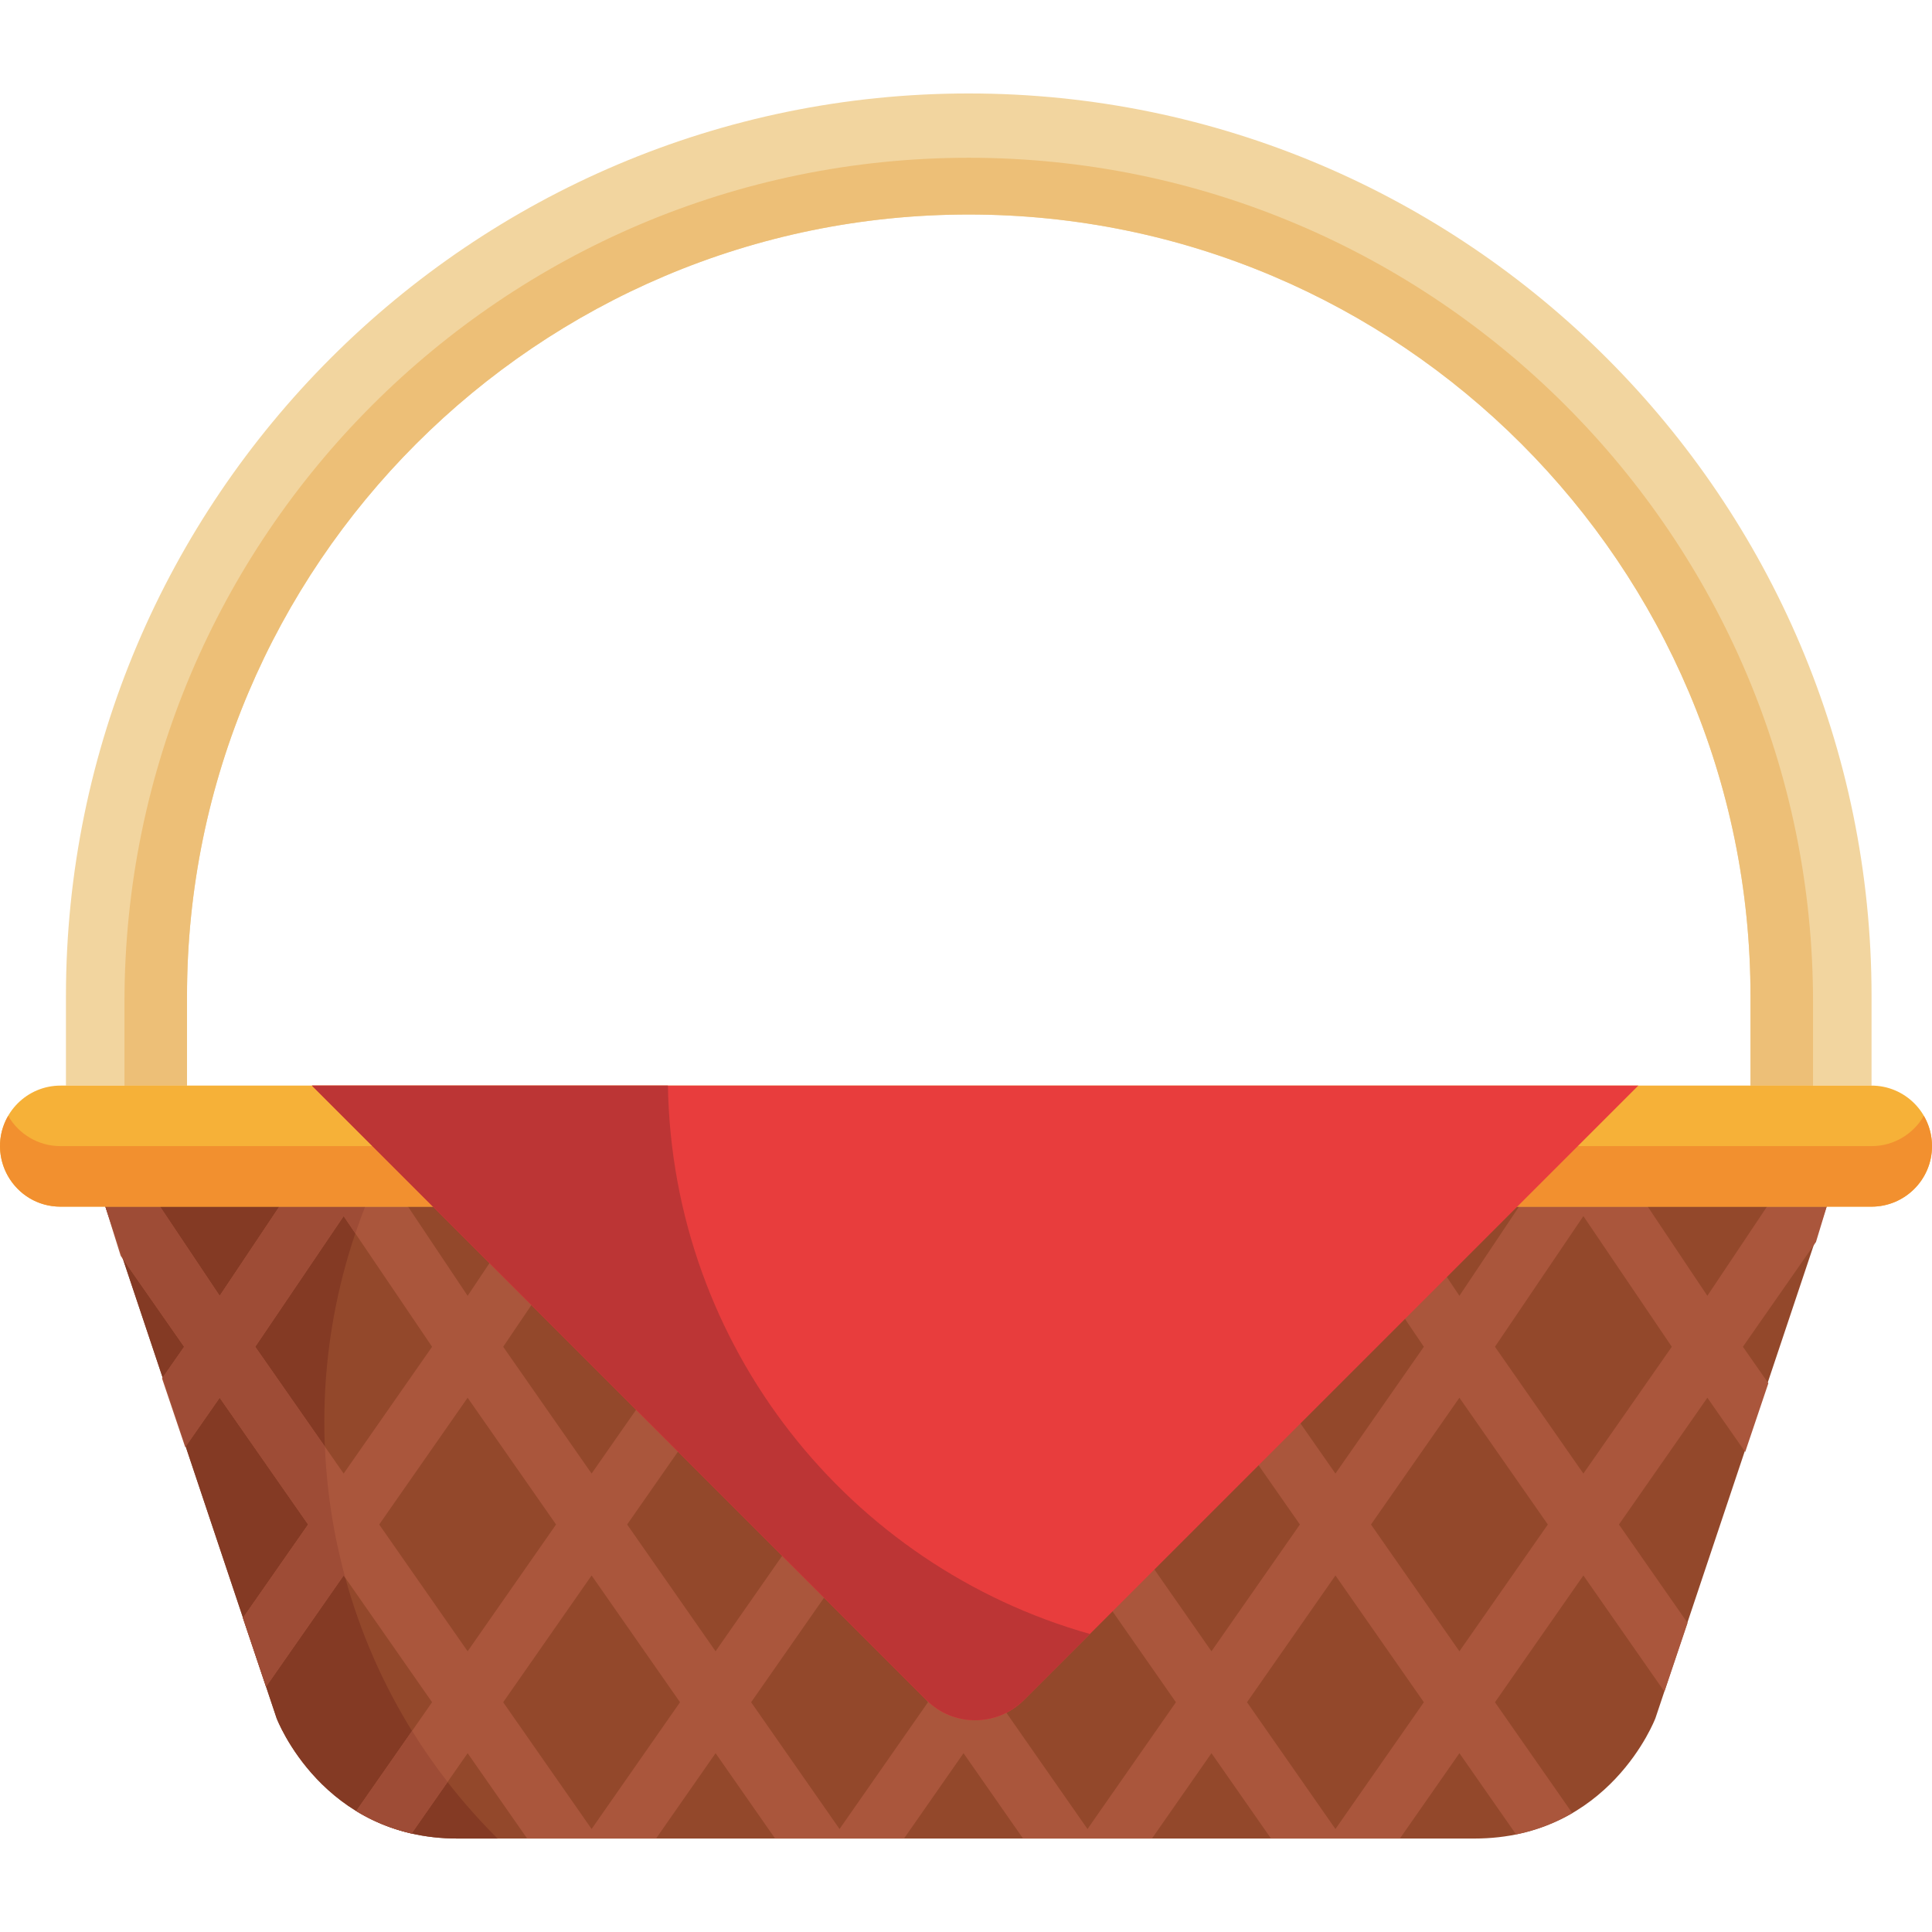 <?xml version="1.0" encoding="iso-8859-1"?>
<!-- Generator: Adobe Illustrator 19.0.0, SVG Export Plug-In . SVG Version: 6.00 Build 0)  -->
<svg version="1.1" id="Capa_1" xmlns="http://www.w3.org/2000/svg" xmlns:xlink="http://www.w3.org/1999/xlink" x="0px" y="0px"
	 viewBox="0 0 512 512" style="enable-background:new 0 0 512 512;" xml:space="preserve">
<path style="fill:#93482B;" d="M438.707,455.333l45.704-136.587H261.136h-5.133h-5.133H27.594l45.705,136.587
	c0.103,0.27,12.193,31.899,47.967,31.899h134.737h134.735C426.513,487.232,438.603,455.603,438.707,455.333z"/>
<path style="fill:#843A24;" d="M97.171,318.746H27.594l45.705,136.587c0.103,0.27,12.193,31.899,47.967,31.899h10.599
	C86.248,441.871,74.488,375.086,97.171,318.746z"/>
<path style="fill:#AA563C;" d="M461.888,356.908l19.362-27.758l3.16-10.403h-15.463l-16.48,24.657l-16.48-24.657h-32.749
	l-16.48,24.657l-16.48-24.657H337.53l-16.48,24.657l-16.48-24.657h-32.746l-16.482,24.658l-16.481-24.658h-32.745l-16.481,24.658
	l-16.481-24.658h-32.746l-16.481,24.658l-16.481-24.658H74.697l-16.48,24.658l-16.481-24.658H27.594l4.395,14.064l16.809,24.098
	l-5.855,8.393l6.14,18.21l9.135-13.098l23.434,33.594l-17.297,24.798l6.139,18.209l20.578-29.501l23.434,33.595L94.398,479.94
	c4.162,2.55,9.03,4.676,14.682,5.962l14.846-21.285l15.776,22.616h34.158l15.775-22.616l15.775,22.616h34.158l15.774-22.616
	l15.775,22.616h34.159l15.775-22.616l15.775,22.616h34.158l15.775-22.616l15.008,21.517c5.72-1.165,10.663-3.178,14.901-5.648
	l-20.489-29.374l23.434-33.595l21.468,30.778l6.139-18.21l-18.187-26.073l23.434-33.596l10.025,14.372l6.139-18.21L461.888,356.908z
	 M353.904,322.281l23.434,34.628l-23.434,33.596l-23.434-33.596L353.904,322.281z M288.197,322.283l23.432,34.625l-23.433,33.596
	l-23.434-33.594L288.197,322.283z M222.488,322.284l23.434,34.626l-23.433,33.594l-23.433-33.596L222.488,322.284z M156.781,322.283
	l23.434,34.626l-23.434,33.596l-23.434-33.596L156.781,322.283z M67.638,356.909l23.434-34.627l23.434,34.627l-23.434,33.596
	L67.638,356.909z M100.493,404.009l23.434-33.594l23.434,33.595l-23.434,33.595L100.493,404.009z M156.781,484.706l-23.433-33.595
	l23.433-33.595l23.434,33.595L156.781,484.706z M166.201,404.01l23.433-33.595l23.434,33.595l-23.434,33.595L166.201,404.01z
	 M222.489,484.706l-23.433-33.595l23.433-33.594l23.433,33.595L222.489,484.706z M231.909,404.01l23.434-33.595l23.433,33.595
	l-23.433,33.595L231.909,404.01z M288.196,484.707l-23.434-33.595l23.434-33.596l23.434,33.596L288.196,484.707z M297.616,404.01
	l23.434-33.596l23.434,33.596l-23.434,33.595L297.616,404.01z M353.905,484.706l-23.433-33.594l23.433-33.595l23.434,33.594
	L353.905,484.706z M386.759,437.606l-23.434-33.595l23.434-33.596l23.433,33.596L386.759,437.606z M419.613,390.505l-23.434-33.596
	l23.434-34.627l23.434,34.626L419.613,390.505z"/>
<g>
	<path style="fill:#9E4C36;" d="M118.612,472.237c-3.365-4.333-6.506-8.847-9.405-13.527l-14.809,21.23
		c0.583,0.357,1.183,0.703,1.794,1.043c0.25,0.139,0.506,0.273,0.76,0.407c0.412,0.22,0.831,0.436,1.256,0.646
		c0.278,0.138,0.558,0.276,0.842,0.409c0.48,0.226,0.971,0.445,1.467,0.658c0.227,0.099,0.449,0.202,0.68,0.298
		c0.674,0.279,1.366,0.541,2.068,0.795c0.303,0.11,0.613,0.211,0.921,0.316c0.469,0.159,0.944,0.312,1.426,0.459
		c0.332,0.101,0.664,0.201,1.002,0.297c0.546,0.153,1.103,0.296,1.664,0.434c0.268,0.065,0.529,0.138,0.801,0.2h0.001
		L118.612,472.237z"/>
	<path style="fill:#9E4C36;" d="M48.798,356.909l-5.7,8.171l6.109,18.255l9.011-12.92l23.434,33.594l-17.251,24.732l6.108,18.253
		l20.564-29.48l0.43,0.616c-3.056-11.135-4.904-22.768-5.399-34.751l-18.465-26.471l23.434-34.627l3.102,4.584
		c0.929-2.74,1.923-5.451,2.998-8.12H74.697l-16.48,24.658l-16.481-24.658H27.594l4.993,14.923L48.798,356.909z"/>
</g>
<path style="fill:#F2D59F;" d="M49.557,287.696v-23.674c0-114.237,92.937-207.174,207.172-207.174s207.172,92.937,207.172,207.174
	v23.674c18.819,0,13.209,0,32.08,0v-23.674c0-131.925-107.328-239.255-239.253-239.255c-131.924,0-239.251,107.33-239.251,239.255
	v23.674H49.557z"/>
<path style="fill:#EDBF77;" d="M256.729,41.81c-123.373,0-223.744,100.373-223.744,223.747v22.14h16.572v-23.674
	c0-114.237,92.937-207.174,207.172-207.174s207.172,92.937,207.172,207.174v23.674c9.594,0,6.881,0,16.573,0v-22.14
	C480.475,142.183,380.104,41.81,256.729,41.81z"/>
<path style="fill:#F6B138;" d="M495.96,319.776H16.044c-8.859,0-16.04-7.181-16.04-16.04c0-8.861,7.181-16.04,16.04-16.04H495.96
	c8.859,0,16.04,7.179,16.04,16.04C512,312.595,504.819,319.776,495.96,319.776z"/>
<path style="fill:#F2902F;" d="M495.96,303.736H16.044c-5.934,0-11.103-3.23-13.877-8.02c-6.132,10.581,1.457,24.06,13.877,24.06
	H495.96c8.859,0,16.04-7.181,16.04-16.04c0-2.925-0.795-5.66-2.163-8.02C507.063,300.506,501.894,303.736,495.96,303.736z"/>
<path style="fill:#E83D3D;" d="M82.662,287.696L245.5,450.533c7.134,7.134,18.699,7.134,25.831,0L434.17,287.696H82.662z"/>
<path style="fill:#BC3535;" d="M177.005,287.696H82.662L245.5,450.533c7.134,7.134,18.699,7.134,25.831,0l17.513-17.512
	C225.091,415.024,178.166,356.931,177.005,287.696z"/>
<g>
</g>
<g>
</g>
<g>
</g>
<g>
</g>
<g>
</g>
<g>
</g>
<g>
</g>
<g>
</g>
<g>
</g>
<g>
</g>
<g>
</g>
<g>
</g>
<g>
</g>
<g>
</g>
<g>
</g>
</svg>
